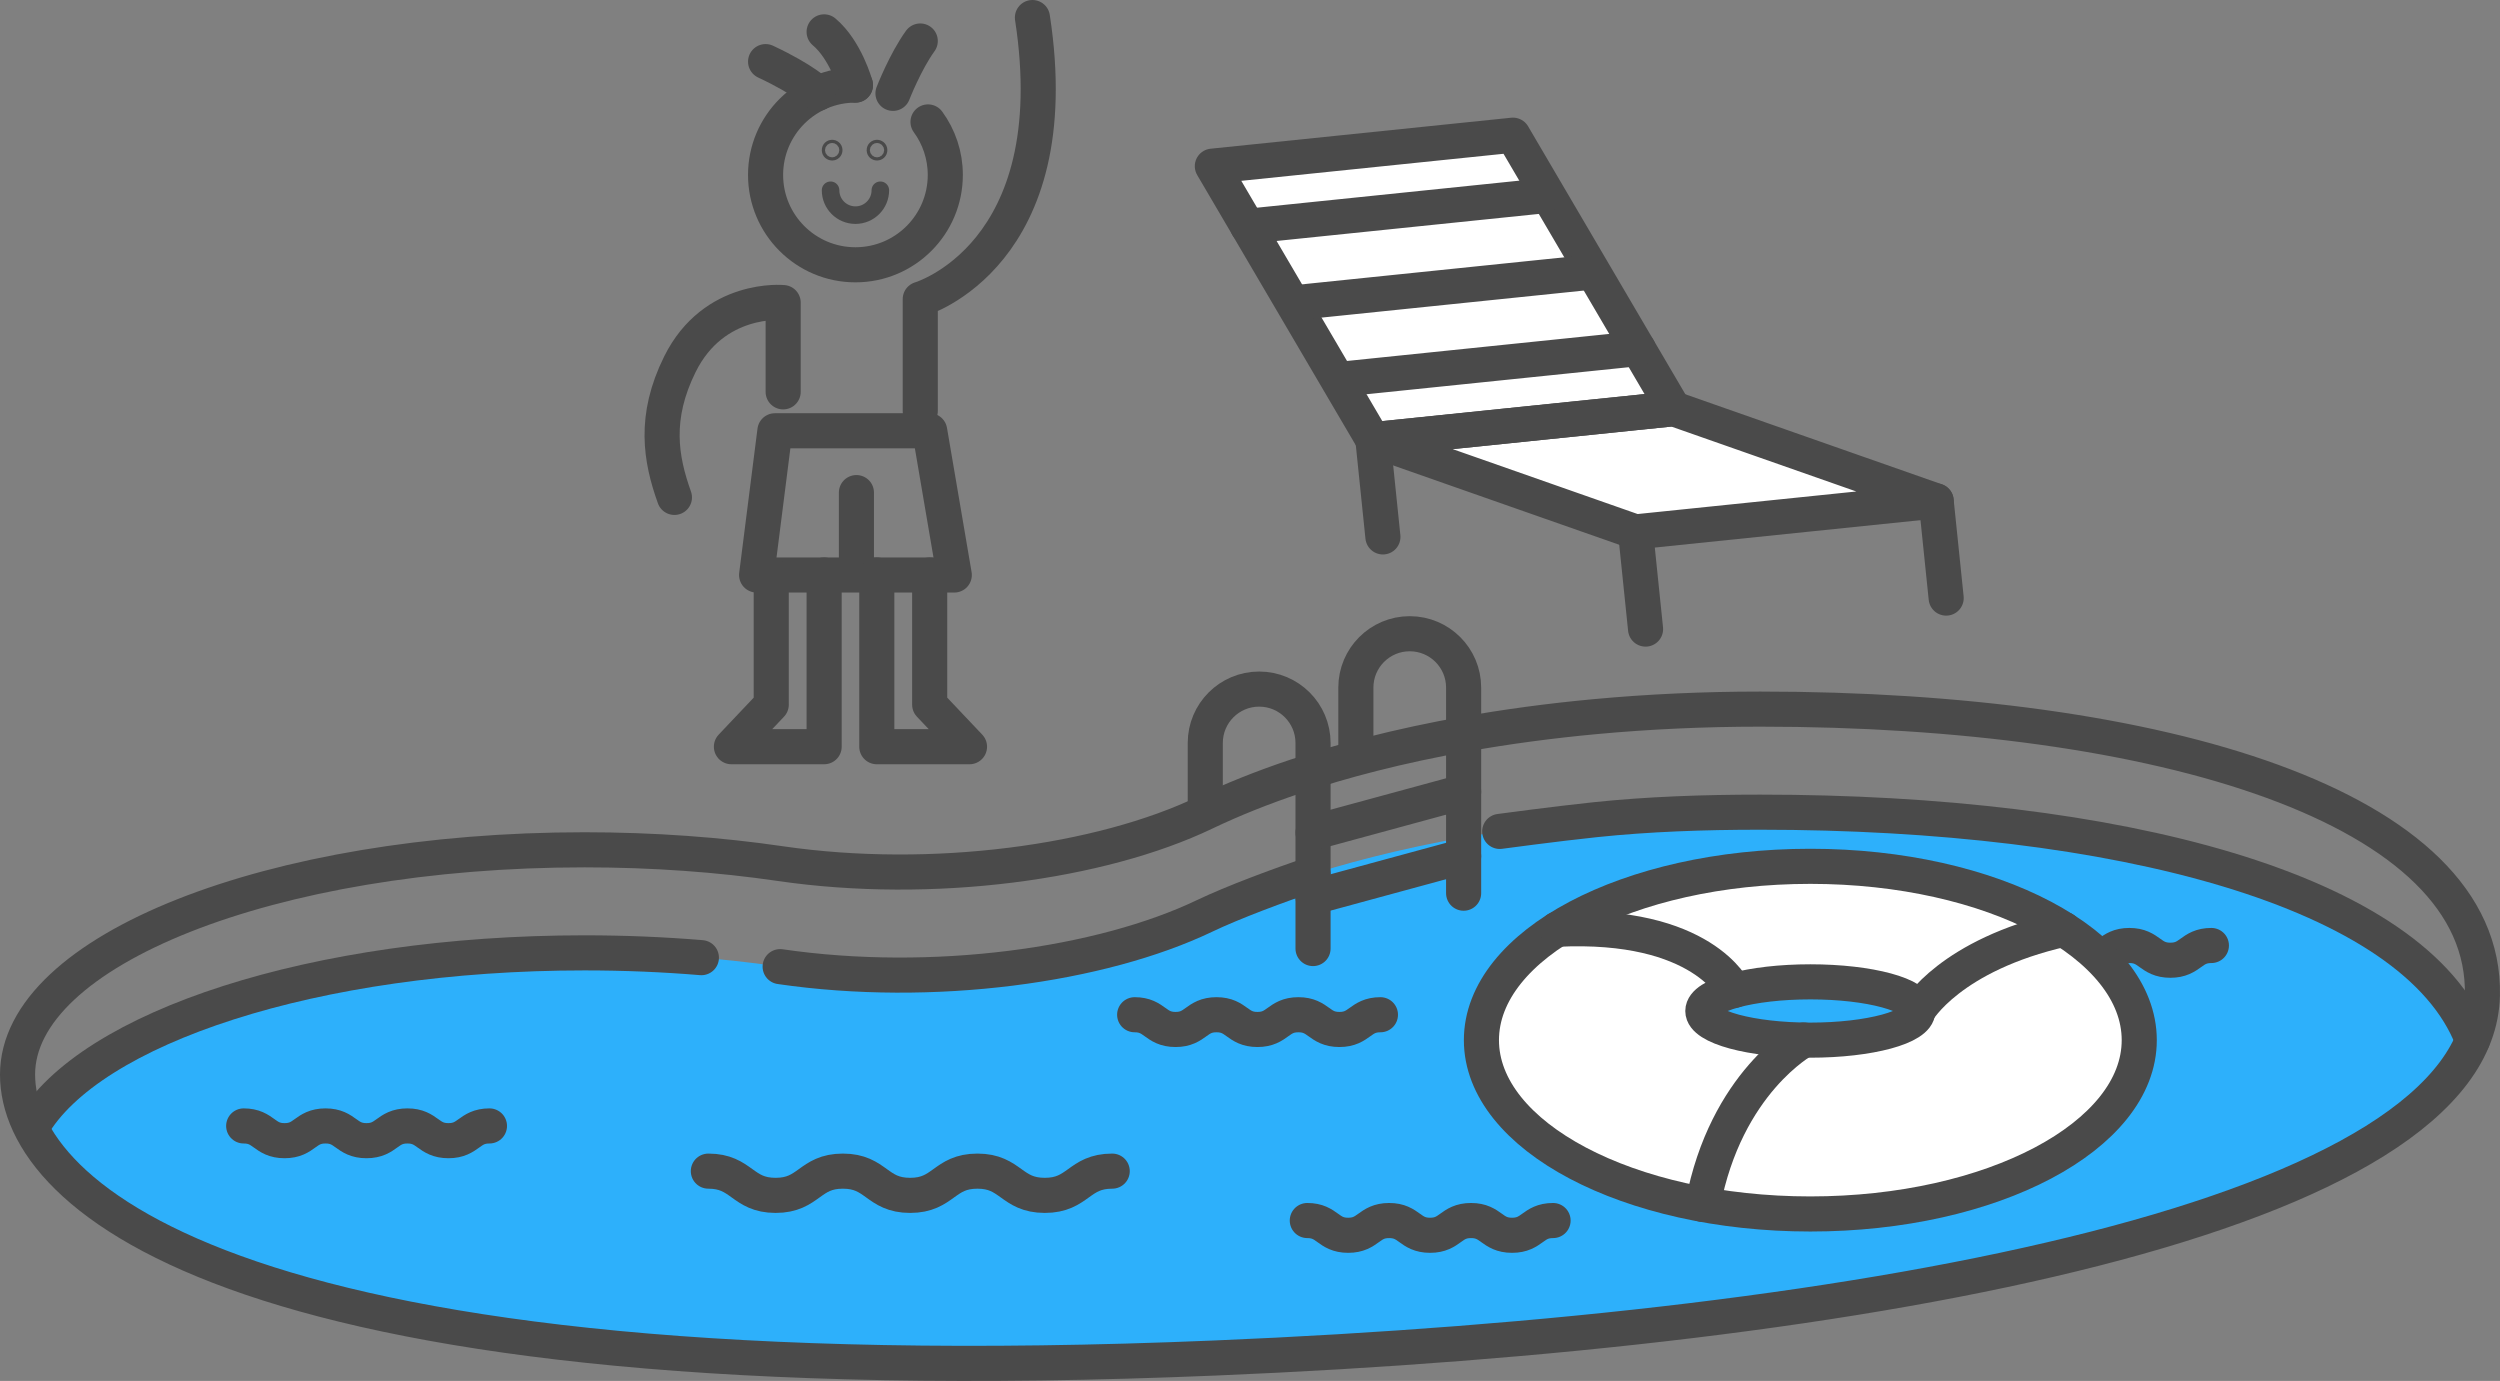 <?xml version="1.0" encoding="UTF-8"?>
<svg id="b" data-name="Layer 2" xmlns="http://www.w3.org/2000/svg" width="142.439" height="78.679" viewBox="0 0 142.439 78.679">
  <rect x="0" y="0" width="142.439" height="78.679" fill="#808080" stroke="none"/>
  <g id="c" data-name="R3_Pool Icon_Thank You">
    <g>
      <g>
        <polygon points="110.313 28.539 93.186 30.305 78.221 25.053 95.348 23.287 110.313 28.539" fill="#fff" stroke-width="0"/>
        <polygon points="95.348 23.287 78.221 25.053 69.074 9.468 86.201 7.702 95.348 23.287" fill="#fff" stroke-width="0"/>
        <polygon points="110.313 28.539 93.186 30.305 78.221 25.053 95.348 23.287 110.313 28.539" fill="none" stroke="#4a4a4a" stroke-linecap="round" stroke-linejoin="round" stroke-width="2"/>
        <polygon points="95.348 23.287 78.221 25.053 69.074 9.468 86.201 7.702 95.348 23.287" fill="none" stroke="#4a4a4a" stroke-linecap="round" stroke-linejoin="round" stroke-width="2"/>
        <line x1="93.186" y1="30.305" x2="93.757" y2="35.842" fill="none" stroke="#4a4a4a" stroke-linecap="round" stroke-linejoin="round" stroke-width="2"/>
        <line x1="78.221" y1="25.053" x2="78.792" y2="30.591" fill="none" stroke="#4a4a4a" stroke-linecap="round" stroke-linejoin="round" stroke-width="2"/>
        <line x1="110.313" y1="28.539" x2="110.884" y2="34.076" fill="none" stroke="#4a4a4a" stroke-linecap="round" stroke-linejoin="round" stroke-width="2"/>
        <line x1="71.085" y1="12.894" x2="87.941" y2="11.156" fill="none" stroke="#4a4a4a" stroke-linecap="round" stroke-linejoin="round" stroke-width="2"/>
        <line x1="73.783" y1="17.247" x2="90.639" y2="15.509" fill="none" stroke="#4a4a4a" stroke-linecap="round" stroke-linejoin="round" stroke-width="2"/>
        <line x1="76.481" y1="21.599" x2="93.337" y2="19.861" fill="none" stroke="#4a4a4a" stroke-linecap="round" stroke-linejoin="round" stroke-width="2"/>
      </g>
      <g>
        <path d="M52.874,6.947c.619.847.985,1.891.985,3.02,0,2.828-2.292,5.12-5.12,5.12s-5.12-2.292-5.12-5.12,2.292-5.12,5.12-5.12" fill="none" stroke="#4a4a4a" stroke-linecap="round" stroke-linejoin="round" stroke-width="2"/>
        <path d="M58.823,1c2.087,13.565-6.391,16.043-6.391,16.043v6.378" fill="none" stroke="#4a4a4a" stroke-linecap="round" stroke-linejoin="round" stroke-width="2"/>
        <path d="M44.621,22.326v-5.087s-3.945-.389-5.88,3.508c-1.509,3.04-1.1,5.395-.315,7.593" fill="none" stroke="#4a4a4a" stroke-linecap="round" stroke-linejoin="round" stroke-width="2"/>
        <polyline points="48.795 28.066 48.795 32.761 54.371 32.761 52.969 24.544 44.151 24.544 43.108 32.761 48.739 32.761" fill="none" stroke="#4a4a4a" stroke-linecap="round" stroke-linejoin="round" stroke-width="2"/>
        <polyline points="49.956 32.761 49.956 42.544 55.238 42.544 52.969 40.147 52.969 32.761" fill="none" stroke="#4a4a4a" stroke-linecap="round" stroke-linejoin="round" stroke-width="2"/>
        <polyline points="46.956 32.761 46.956 42.544 41.673 42.544 43.942 40.147 43.942 32.761" fill="none" stroke="#4a4a4a" stroke-linecap="round" stroke-linejoin="round" stroke-width="2"/>
        <path d="M50.158,10.84c0,.783-.635,1.418-1.418,1.418s-1.418-.635-1.418-1.418" fill="none" stroke="#4a4a4a" stroke-linecap="round" stroke-linejoin="round"/>
        <circle cx="47.412" cy="8.555" r=".091" fill="none" stroke="#4a4a4a" stroke-linecap="round" stroke-linejoin="round"/>
        <circle cx="49.968" cy="8.555" r=".091" fill="none" stroke="#4a4a4a" stroke-linecap="round" stroke-linejoin="round"/>
        <path d="M46.603,5.319s-.756-.765-2.983-1.808" fill="none" stroke="#4a4a4a" stroke-linecap="round" stroke-linejoin="round" stroke-width="2"/>
        <path d="M48.739,4.848s-.545-1.989-1.784-3.032" fill="none" stroke="#4a4a4a" stroke-linecap="round" stroke-linejoin="round" stroke-width="2"/>
        <path d="M50.878,5.319s.704-1.809,1.554-2.983" fill="none" stroke="#4a4a4a" stroke-linecap="round" stroke-linejoin="round" stroke-width="2"/>
      </g>
      <g>
        <path d="M100.291,46.275c-3.231,0-6.374.148-9.388.427-2.591.24-5.088.578-7.464,1.002-1.821.325-3.572.702-5.241,1.125-1.534.389-2.998.817-4.383,1.281-1.877.628-3.611,1.322-5.178,2.073-5.906,2.828-15.499,4.164-24.188,2.893-3.474-.508-7.228-.785-11.148-.785-15.408,0-28.288,4.278-31.515,10.001,3.46,6.841,19.471,15.087,67.438,13.083,35.018-1.463,67.044-7.244,71.634-18.098-3.275-8.589-20.305-13.001-40.567-13.001Z" fill="#2db0fb" stroke-width="0"/>
        <path d="M100.291,40.402c-3.231,0-6.374.148-9.388.427-2.591.24-5.088.578-7.464,1.002-1.821.325-3.572.702-5.241,1.125-1.533.389-2.997.817-4.383,1.281-1.877.628-3.61,1.322-5.178,2.073-5.906,2.828-15.499,4.164-24.188,2.893-3.474-.508-7.228-.785-11.148-.785-17.839,0-32.301,5.733-32.301,12.806s12.745,18.468,68.224,16.15c37.681-1.574,71.918-8.145,72.212-20.66.252-10.767-18.421-16.312-41.145-16.312Z" fill="none" stroke="#4a4a4a" stroke-linecap="round" stroke-linejoin="round" stroke-width="2"/>
        <path d="M39.962,54.563c-2.149-.179-4.377-.273-6.66-.273-15.359,0-28.215,4.25-31.492,9.945" fill="none" stroke="#4a4a4a" stroke-linecap="round" stroke-linejoin="round" stroke-width="2"/>
        <path d="M74.811,49.786c-1.906.635-4.586,1.635-6.174,2.396-5.906,2.828-15.499,4.164-24.188,2.893" fill="none" stroke="#4a4a4a" stroke-linecap="round" stroke-linejoin="round" stroke-width="2"/>
        <path d="M140.867,59.262c-3.284-8.583-20.321-12.988-40.576-12.988-3.231,0-6.377.112-9.388.427-2.216.232-5.455.669-5.455.669" fill="none" stroke="#4a4a4a" stroke-linecap="round" stroke-linejoin="round" stroke-width="2"/>
        <path d="M68.671,45.868v-3.537c0-1.696,1.375-3.07,3.07-3.07h0c1.696,0,3.07,1.375,3.07,3.07v11.713" fill="none" stroke="#4a4a4a" stroke-linecap="round" stroke-linejoin="round" stroke-width="2"/>
        <path d="M77.251,42.714v-3.537c0-1.696,1.375-3.07,3.07-3.07h0c1.696,0,3.07,1.375,3.07,3.07v11.713" fill="none" stroke="#4a4a4a" stroke-linecap="round" stroke-linejoin="round" stroke-width="2"/>
        <line x1="74.811" y1="47.442" x2="83.392" y2="45.107" fill="none" stroke="#4a4a4a" stroke-linecap="round" stroke-linejoin="round" stroke-width="2"/>
        <line x1="74.811" y1="51.119" x2="83.392" y2="48.785" fill="none" stroke="#4a4a4a" stroke-linecap="round" stroke-linejoin="round" stroke-width="2"/>
        <path d="M92.018,62.953c1.917,0,1.917,1.381,3.833,1.381s1.916-1.381,3.832-1.381,1.916,1.381,3.832,1.381,1.917-1.381,3.833-1.381,1.92,1.381,3.84,1.381,1.92-1.381,3.84-1.381" fill="none" stroke="#4a4a4a" stroke-linecap="round" stroke-linejoin="round" stroke-width="2"/>
        <path d="M40.359,66.726c1.917,0,1.917,1.381,3.833,1.381s1.916-1.381,3.832-1.381,1.916,1.381,3.832,1.381,1.917-1.381,3.833-1.381,1.92,1.381,3.84,1.381,1.92-1.381,3.84-1.381" fill="none" stroke="#4a4a4a" stroke-linecap="round" stroke-linejoin="round" stroke-width="2"/>
        <path d="M13.884,64.151c1.165,0,1.165.84,2.33.84s1.166-.84,2.333-.84,1.166.84,2.333.84,1.167-.84,2.333-.84,1.169.84,2.337.84,1.169-.84,2.337-.84" fill="none" stroke="#4a4a4a" stroke-linecap="round" stroke-linejoin="round" stroke-width="2"/>
        <path d="M64.648,57.815c1.165,0,1.165.84,2.33.84s1.166-.84,2.333-.84,1.166.84,2.333.84,1.167-.84,2.333-.84,1.169.84,2.337.84,1.169-.84,2.337-.84" fill="none" stroke="#4a4a4a" stroke-linecap="round" stroke-linejoin="round" stroke-width="2"/>
        <path d="M74.484,69.541c1.165,0,1.165.84,2.33.84s1.166-.84,2.333-.84,1.166.84,2.333.84,1.167-.84,2.333-.84,1.169.84,2.337.84,1.169-.84,2.337-.84" fill="none" stroke="#4a4a4a" stroke-linecap="round" stroke-linejoin="round" stroke-width="2"/>
        <path d="M111.992,53.87c1.165,0,1.165.84,2.33.84s1.166-.84,2.333-.84,1.166.84,2.333.84,1.167-.84,2.333-.84,1.169.84,2.337.84,1.169-.84,2.337-.84" fill="none" stroke="#4a4a4a" stroke-linecap="round" stroke-linejoin="round" stroke-width="2"/>
        <g>
          <path d="M103.145,49.359c-10.35,0-18.74,4.434-18.74,9.904s8.39,9.904,18.74,9.904,18.74-4.434,18.74-9.904-8.39-9.904-18.74-9.904ZM103.145,59.263c-3.383,0-6.125-.744-6.125-1.661s2.742-1.661,6.125-1.661,6.125.744,6.125,1.661-2.742,1.661-6.125,1.661Z" fill="#fff" stroke-width="0"/>
          <path d="M103.145,49.359c-10.35,0-18.74,4.434-18.74,9.904s8.39,9.904,18.74,9.904,18.74-4.434,18.74-9.904-8.39-9.904-18.74-9.904ZM103.145,59.263c-3.383,0-6.125-.744-6.125-1.661s2.742-1.661,6.125-1.661,6.125.744,6.125,1.661-2.742,1.661-6.125,1.661Z" fill="none" stroke="#4a4a4a" stroke-linecap="round" stroke-linejoin="round" stroke-width="2"/>
          <path d="M98.805,56.43s-1.785-3.894-10.092-3.485" fill="none" stroke="#4a4a4a" stroke-linecap="round" stroke-linejoin="round" stroke-width="2"/>
          <path d="M109.27,57.602s1.812-3.187,8.307-4.657" fill="none" stroke="#4a4a4a" stroke-linecap="round" stroke-linejoin="round" stroke-width="2"/>
          <path d="M102.768,59.258s-4.439,2.405-5.748,9.367" fill="none" stroke="#4a4a4a" stroke-linecap="round" stroke-linejoin="round" stroke-width="2"/>
        </g>
      </g>
    </g>
  </g>
</svg>